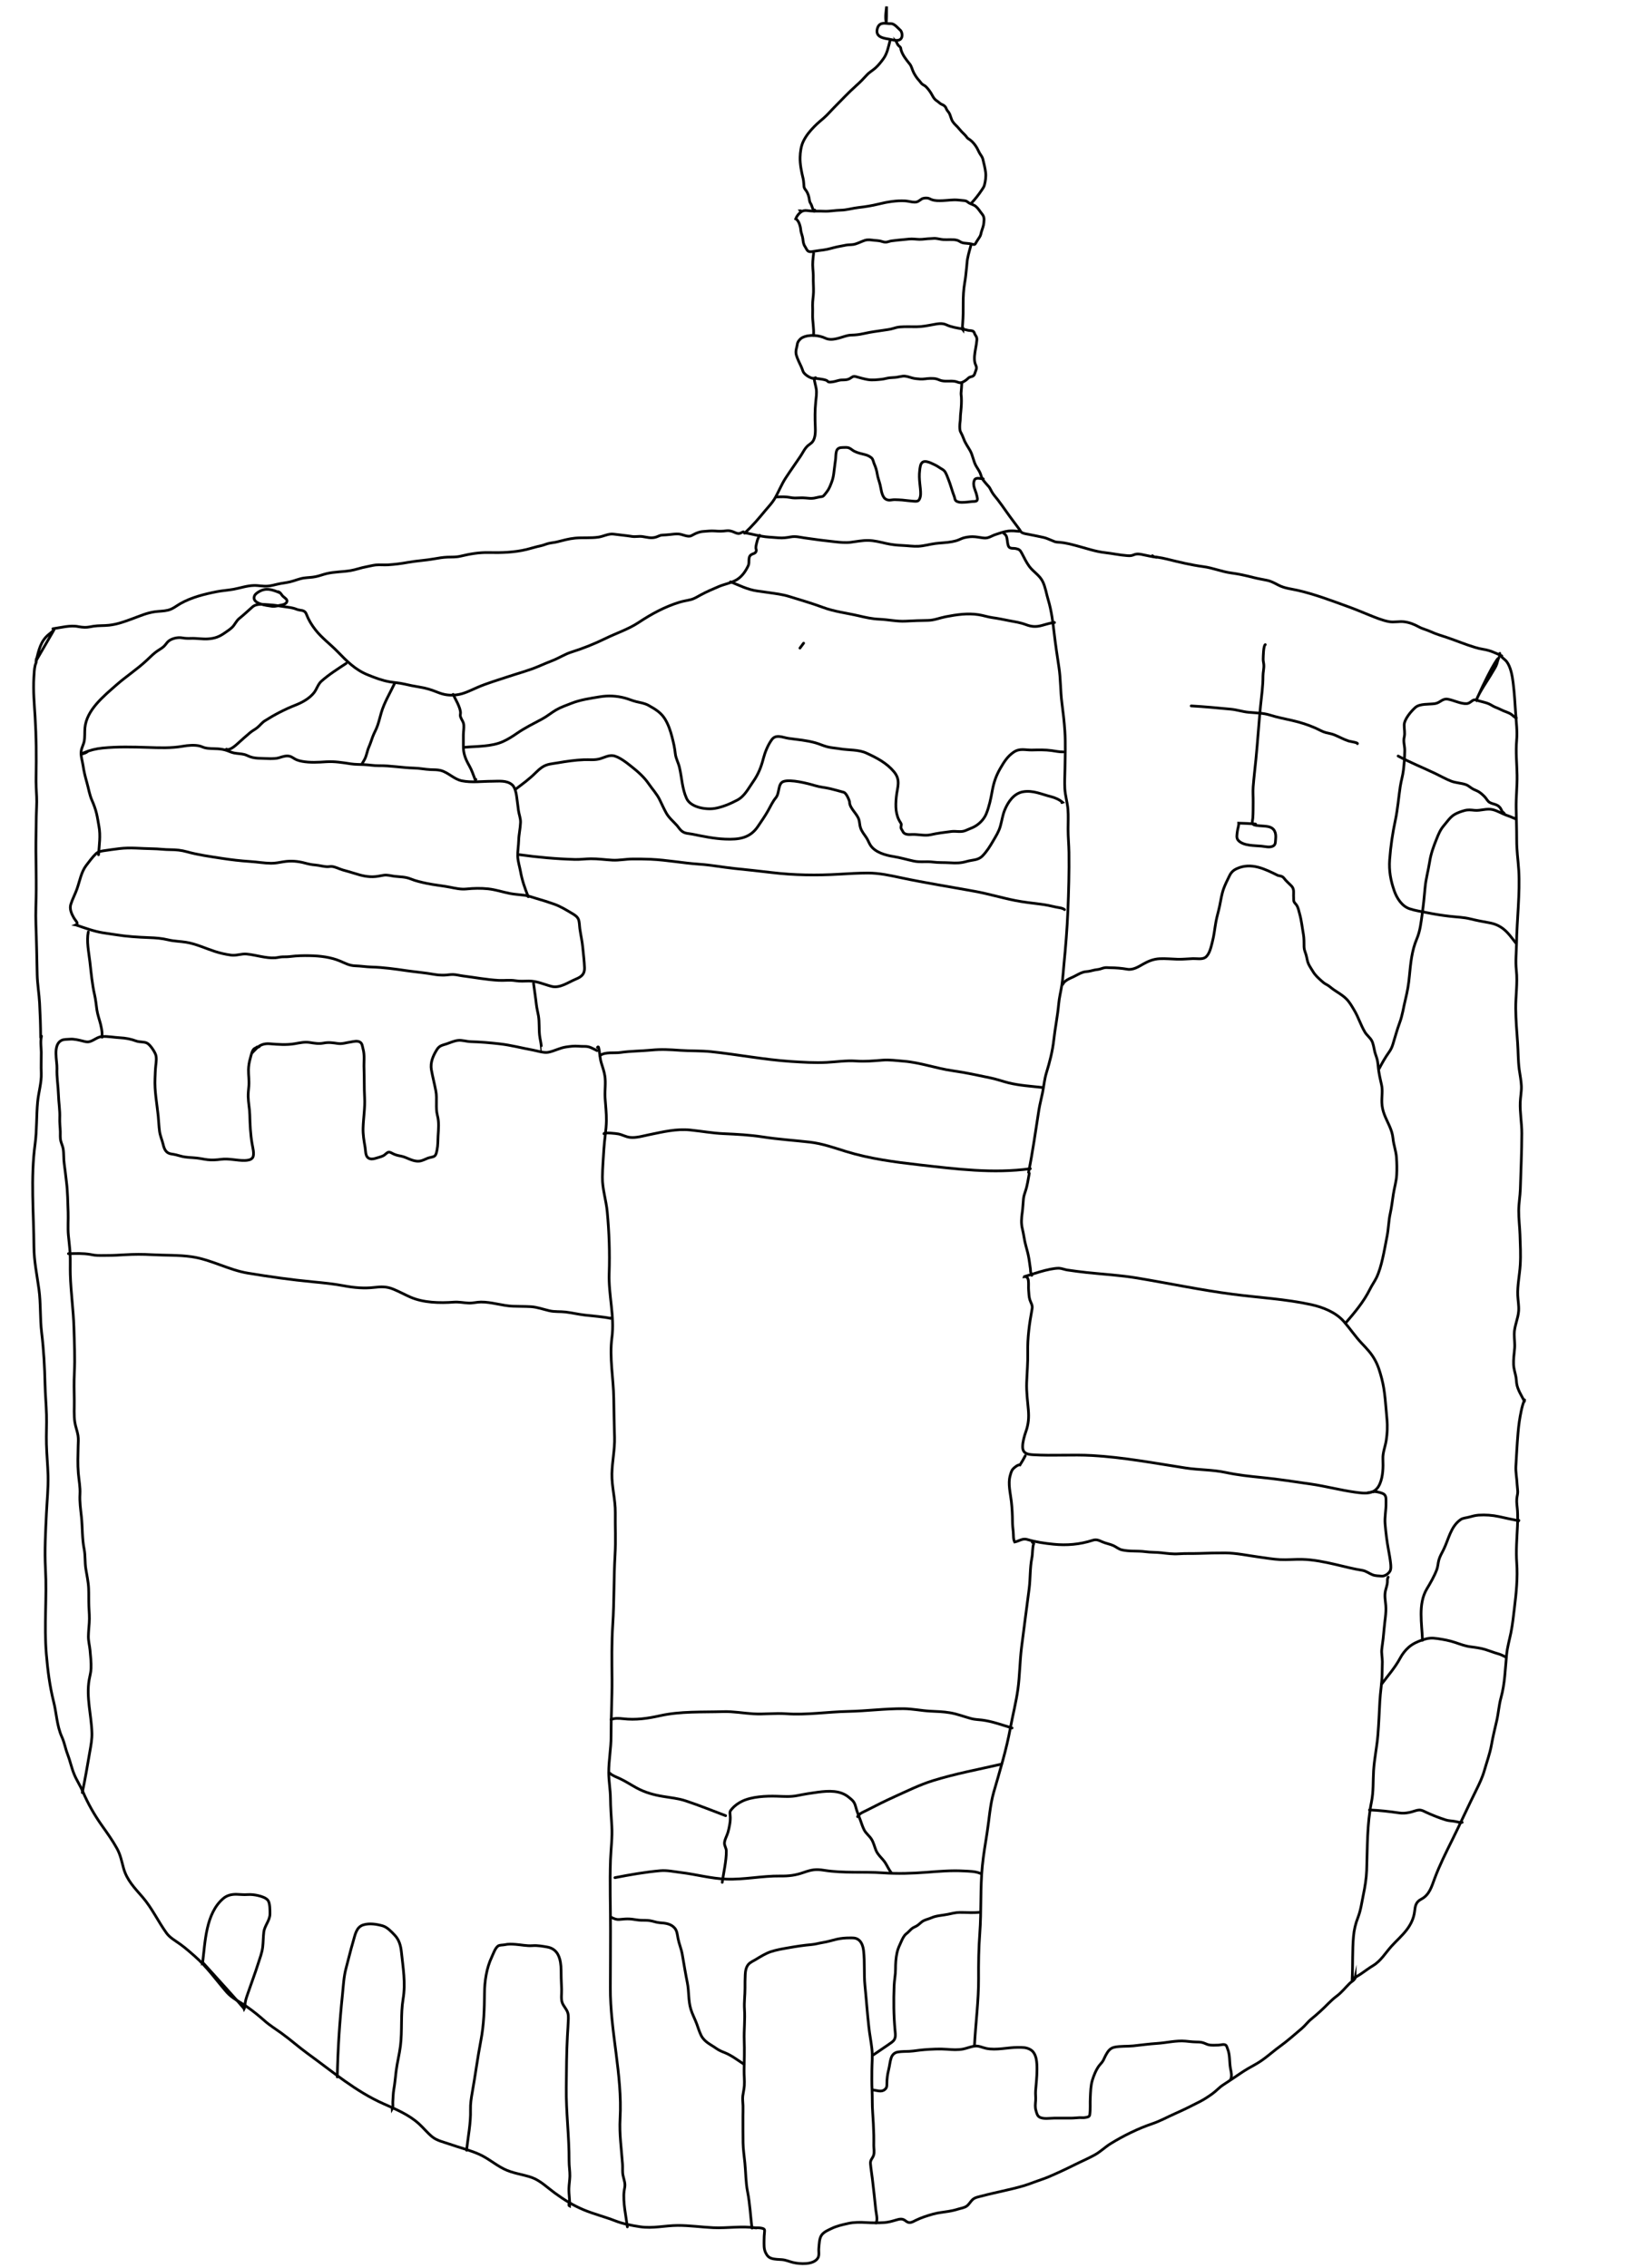 <?xml version="1.0" encoding="UTF-8"?>
<svg xmlns="http://www.w3.org/2000/svg" xmlns:xlink="http://www.w3.org/1999/xlink" viewBox="0 0 608.64 838.8">
  <defs>
    <style>
      .cls-1, .cls-2 {
        fill: none;
      }

      .cls-2 {
        stroke: #000;
        stroke-linecap: round;
        stroke-miterlimit: 10;
      }

      .cls-3 {
        clip-path: url(#clippath-1);
      }

      .cls-4 {
        clip-path: url(#clippath);
      }
    </style>
    <clipPath id="clippath">
      <rect class="cls-1" x="0" y="0" width="608.64" height="838.8"/>
    </clipPath>
    <clipPath id="clippath-1">
      <rect class="cls-1" x="0" y="0" width="608.64" height="838.8"/>
    </clipPath>
  </defs>
  <g id="Layer_2">
    <path class="cls-2" d="M275.3,197.17c2.99-2.72,5.21-5.38,7.73-8.43,1.12-1.35,2.37-2.62,3.28-4.11,1.55-2.53,2.55-5.33,4.19-7.84,1.77-2.71,3.68-5.37,5.49-8.07.94-1.4,1.54-2.89,2.84-4,.56-.48,1.18-.78,1.64-1.38,1.11-1.46,1.07-3.92.99-5.64-.14-3.06-.14-5.93.16-8.98.16-1.66.45-3.31.2-4.92-.12-.79-.51-2.1-.82-3.91,0,0,3.87.29,4.79.88.25.16.26.34.54.45.46.18,1.13.03,1.59-.02,1.2-.14,2.15-.67,3.38-.69,1.13-.02,2.16,0,3.14-.65.84-.56,1.11-.84,2.07-.57,1.43.41,2.8.79,4.27,1.06,1.68.31,3.5.08,5.18-.09,1.01-.1,1.98-.43,2.98-.55.86-.1,1.71-.07,2.57-.2.73-.11,1.46-.29,2.19-.39,1.21-.17,2.34.29,3.49.62.97.28,2,.35,3,.43,1.24.1,2.42-.2,3.65-.23.78-.02,1.62-.02,2.38.17.7.18,1.33.55,2.04.69,1.66.34,3.41-.07,5.05.27.63.13,1.37.58,2.04.44.91-.19,1.96-.96,2.6-1.59.57-.56.76-.44,1.51-.71.94-.34.92-1.02,1.26-1.88.42-1.07.47-1.47.01-2.49-.43-.95-.46-2.14-.38-3.17.16-2.01.7-3.95.86-5.94.07-.86-.17-1.24-.62-1.92-.34-.53-.29-1.14-.94-1.4-.49-.2-1.15-.14-1.67-.25-.77-.16-1.51-.41-2.28-.55-2.05-.39-3.84-.61-5.75-1.49-1.65-.76-3.22-.38-4.93-.08-2.05.37-4,.78-6.1.8s-4.17-.1-6.21.07c-.88.08-1.67.3-2.5.56-1.16.36-2.42.48-3.62.67-2.22.34-4.44.6-6.63,1.1-1.3.3-2.6.53-3.94.62-.93.06-1.83.03-2.74.26-2.47.61-5.58,2.12-8.04.96s-6.08-1.5-8.6-.22c-.59.3-1.13.91-1.48,1.46-.39.61-.33,1.19-.51,1.86-.31,1.18-.52,2.1-.14,3.31.42,1.34,1.1,2.73,1.71,4,.27.56.45,1.12.66,1.7.23.65.65,1.01,1.16,1.45.63.54,1.57,1.04,2.4,1.27.47.13.7-.08,1.12-.26"/>
    <path class="cls-2" d="M296.35,78.22c-.97.72-1.68,1.62-2.13,2.7,1.2.61,1.77,2.86,1.87,4.06s.63,2.13.77,3.27.18,2.02.86,3c.39.56.63,1.46,1.31,1.72s1.49.04,2.15-.07c1.14-.19,2.29-.32,3.43-.48,1.77-.24,3.38-.81,5.11-1.17,1.03-.22,2.08-.4,3.11-.6.89-.17,1.79-.11,2.67-.24,1.45-.22,2.88-1.07,4.28-1.52,1.19-.38,2.3-.14,3.54-.01.62.06,1.27.08,1.89.19.79.14,1.53.53,2.36.48.69-.04,1.34-.35,2.02-.46.81-.12,1.62-.2,2.43-.29,1.33-.14,2.7-.23,4.04-.39s2.57.08,3.91.11,2.74-.27,4.11-.28c.63,0,1.24-.13,1.87-.07.94.09,1.85.35,2.79.43,1.69.14,3.6-.21,5.24.26.61.18,1.09.61,1.68.83s1.19.24,1.8.3,1.18.11,1.77.24c.28.06.83.28,1.12.17.36-.13.6-.81.8-1.1.38-.56.74-1.13,1.11-1.7.41-.63.43-1.17.64-1.89.33-1.12.79-2.12.89-3.29.13-1.45.21-2.24-.73-3.38-.74-.9-1.29-1.91-2.19-2.68-.82-.7-1.99-.86-2.86-1.51-.52-.39-.7-.57-1.4-.65-.81-.09-1.63-.17-2.45-.24-1.86-.16-3.66.16-5.51.23-1.5.05-2.89.12-4.23-.39-.51-.19-.86-.48-1.41-.54-.7-.08-1.6-.04-2.21.34-1,.63-1.4,1.19-2.68,1.16-1.15-.03-2.22-.39-3.36-.47-3.21-.21-6.76.4-9.87,1.17-2.46.61-4.89,1-7.42,1.28-2.21.24-4.37.95-6.58.98-2.1.03-4.2.5-6.3.38-1.73-.1-3.46.06-5.18-.12-.72-.07-1.54-.25-2.26-.06-.28.07-.36.21-.68.18-.25-.03-.4-.19-.66-.17.08.14.21.19.51.29Z"/>
    <path class="cls-2" d="M287.22,183.77c1.79-.05,3.23-.15,4.91.19.59.12,1.23.2,1.83.2,1.35,0,2.61-.14,3.97,0,1.07.11,2.02.21,3.08.05.74-.11,1.44-.35,2.17-.47.55-.09.91,0,1.33-.38.44-.41.91-1.09,1.29-1.57.8-1.02,1.24-2.25,1.7-3.44.54-1.38.77-2.75.91-4.21s.42-2.92.57-4.39c.09-.9.05-1.97.3-2.84.36-1.25,1.27-1.41,2.41-1.43.79,0,1.57-.13,2.32.2.67.29,1.2.84,1.85,1.18,1.21.62,2.84.98,4.16,1.31.79.2,1.54.59,2.19,1.11s.72,1.5,1.05,2.27c.56,1.28.91,2.39,1.12,3.77s.75,2.67,1.07,4.01c.38,1.55.48,3.4,1.47,4.72.44.58,1.25.93,1.95.91.74-.02,1.39-.21,2.15-.17.88.05,1.75.03,2.63.13,1.3.14,2.61.3,3.92.4.63.05,1.65.19,2.08-.27.54-.57.73-1.49.76-2.24.05-1.27-.15-2.63-.28-3.89-.18-1.74-.28-3.29-.05-5.04.13-.96.21-2.41,1.11-2.99.79-.51,2.17-.04,2.96.3,1.06.46,2.28,1.03,3.22,1.71.59.43,1.42.74,1.88,1.31.63.8,1.08,2.15,1.45,3.09.82,2.06,1.34,4.2,2.14,6.27.27.7.18,1.41.89,1.8,1.12.62,2.7.39,3.93.3.57-.04,1.14-.13,1.71-.2.37-.04,1.35,0,1.68-.2.65-.39.26-1.42.14-2.01-.39-1.93-1.8-3.81-.83-5.81.48-.99,2.26-.44,3.23-.35"/>
    <path class="cls-2" d="M332.91,11.18c-.87-.78-2.03-2.25-3.22-2.43-.31-.05-.67,0-.98-.02-.72-.05-1.4-.17-2.12-.11-1.31.12-1.96.94-2.23,2.18-.66,3.03,2.52,3.36,4.67,3.74,1.34.24,3.82,1.08,4.43-.81.33-1.03-.19-2.25-.54-2.56Z"/>
    <path class="cls-2" d="M327.83,2.38c-.18,1.81-.56,3.85-.18,5.69.05.24.18.8.18-5.69Z"/>
    <path class="cls-2" d="M329.07,15.18c-.58,2.21-1.01,4.59-2.38,6.49-.87,1.21-1.87,2.48-2.98,3.47-1.02.91-2.23,1.56-3.16,2.58-1.27,1.4-2.49,2.66-3.9,3.91-2.82,2.49-5.41,5.31-8.07,7.97-1.31,1.31-2.48,2.74-3.88,3.96-1.21,1.05-2.44,2.06-3.56,3.2-1.62,1.65-3.05,3.37-4.07,5.46-.87,1.78-1.17,3.98-1.22,5.95-.07,2.6.51,5.32,1.11,7.82.25,1.02.21,1.91.33,2.94.1.89.56,1.15,1,1.88s.78,1.73.92,2.6.13,1.21.59,1.93c.52.82.58,2.02,1.29,2.74.18-.08.2-.21.19-.4"/>
    <path class="cls-2" d="M359.14,75.19c1.52-1.65,2.69-3.13,3.9-4.94.37-.56.78-1.1.96-1.76.38-1.44.63-3.16.46-4.65-.18-1.64-.65-3.39-1.03-5-.18-.76-.66-1.33-1.07-1.98s-.69-1.39-1.07-2.07c-.65-1.14-1.55-2.28-2.6-3.08-.37-.28-.75-.41-1.06-.79-.35-.43-.56-.77-.98-1.16-.76-.71-1.43-1.42-2.08-2.23-.71-.9-1.68-1.61-2.29-2.56-.64-1-.75-2.17-1.32-3.17-.26-.46-.68-.82-.91-1.3-.25-.54-.34-.92-.83-1.34-.45-.39-1.02-.51-1.5-.84-.44-.29-.8-.7-1.26-.99-.92-.58-1.33-1.3-1.81-2.2-.56-1.07-1.38-2.18-2.23-3.05-.45-.47-1.17-.69-1.6-1.12-.35-.36-.59-.8-.96-1.19-.82-.85-1.49-1.91-2.03-2.95s-.74-2.28-1.43-3.13c-1.26-1.56-2.66-3.28-3.23-5.25-.08-.3-.05-.63-.22-.9-.21-.33-.62-.56-.87-.87-.34-.42-.45-1.08-.81-1.43.03.1.08.19.15.27"/>
    <path class="cls-2" d="M358.99,90.82c-.6,2.23-1.29,4.31-1.44,6.6-.05.8-.15,1.59-.23,2.38-.16,1.58-.31,3.12-.59,4.68-.45,2.52-.58,5.17-.57,7.72s.01,4.91-.19,7.41c-.04.51-.25,2.07.08,2.46.01-.24.04-.48.06-.73"/>
    <path class="cls-2" d="M300.85,93.66c-.26,2.14-.45,3.7-.28,5.74.08,1.03.19,2.03.16,3.06-.05,1.87.13,3.73.08,5.59-.04,1.61-.37,3.18-.34,4.8.02,1.16.05,2.32.01,3.48-.08,2.56.56,5.15.33,7.68"/>
    <path class="cls-2" d="M355.66,141.49c-.06,1.26-.17,2.51-.28,3.76-.05.58.08,1.12.11,1.7.09,1.75-.03,3.47-.2,5.22-.09.92-.2,1.82-.19,2.74,0,.8-.2,1.59-.21,2.38s-.05,1.78.33,2.49c.43.8.82,1.65,1.13,2.51.57,1.6,1.6,2.96,2.42,4.44.95,1.73,1.16,3.8,2.12,5.53.45.81,1.01,1.57,1.42,2.4.39.78.51,1.64.93,2.38s1.06,1.39,1.59,2.04c.35.44.79.79,1.09,1.28.26.43.49.89.72,1.34.62,1.17,1.55,2.13,2.35,3.18,1.03,1.36,2.03,2.74,3,4.14.87,1.25,1.78,2.48,2.69,3.7.67.89,1.33,1.78,1.99,2.67.25.34.45.59.64.95.16.3.36.5.66.66.78.4,1.76.46,2.6.65s1.77.34,2.64.53c.93.2,1.87.39,2.8.6,1.02.23,1.93.72,2.91,1.08.38.14.75.33,1.13.46.6.2,1.32.18,1.95.24,2.09.2,4.21.76,6.24,1.3,3.44.92,6.84,2.11,10.4,2.51,2.74.31,5.45.91,8.2,1.11.51.04,1.09.06,1.59-.05.59-.13,1.12-.43,1.73-.52,1.07-.15,2.21.17,3.25.39,1.42.29,2.77.62,4.21.76"/>
    <path class="cls-2" d="M295.79,239.67l1.36-1.83"/>
    <path class="cls-2" d="M275.73,197.08c2.42.42,4.79,1.12,7.23,1.41,1.62.19,3.27.24,4.89.39s3.11-.07,4.64-.34c1.71-.3,3.3.13,4.98.38,3.79.57,7.56,1.05,11.37,1.45,1.86.19,3.81.4,5.66.17,2.13-.26,4.31-.72,6.46-.69,2.32.03,4.44.6,6.68,1.11,1.98.45,4.04.67,6.07.75s3.97.4,5.93.29c2.1-.12,4.15-.74,6.24-1.01s4.13-.27,6.16-.67c.78-.16,1.62-.33,2.36-.64s1.46-.68,2.29-.87c1.28-.29,2.52-.42,3.83-.3,1.15.1,2.27.35,3.41.45,1.59.15,2.81-.86,4.25-1.31s3.06-1.09,4.63-1.27c1.34-.15,2.71-.02,4.04.11"/>
    <path class="cls-2" d="M464.27,304.72c-2.07-.17-4.14-.27-6.22-.32.08.81-.43,2.17-.53,3.14-.11,1.14-.49,2.36.42,3.3,1.94,2.01,6,1.81,8.57,2.07,1.3.13,2.79.56,4.02.06s1.03-1.5,1.16-2.72c.24-2.29-.4-4.09-2.78-4.57-1.03-.21-2.17-.22-3.22-.31-.48-.04-1.83-.18-2.2-.45-.73-.55-.32-1.48-.25-2.33.16-1.95.11-3.96.14-5.92s-.14-3.81,0-5.7c.27-3.41.68-6.81,1.02-10.21.65-6.54,1.05-13.08,1.7-19.63.37-3.69.92-7.43.91-11.14,0-1.39.41-2.79.31-4.17-.05-.74-.27-1.36-.24-2.12.03-.88.07-4.95.78-5.32"/>
    <path class="cls-2" d="M440.47,261.05c4.92.28,9.8.74,14.7,1.21,2.22.21,4.26.93,6.49,1.14,2.6.25,5.41.23,7.9,1.02,2.71.86,5.44,1.37,8.2,2,3.05.7,5.82,1.56,8.69,2.83,1.25.55,2.49,1.32,3.82,1.67,1.08.28,2.08.41,3.13.83,1.82.73,3.46,1.7,5.32,2.29.49.16,3.53.58,3.21.97"/>
    <path class="cls-2" d="M380.32,433.55c1.58-7.62,2.59-15.35,3.82-23.02.34-2.12.9-4.2,1.33-6.3.52-2.56.71-5.12,1.49-7.62,1.22-3.95,2.24-7.93,2.7-12.06.49-4.44,1.41-8.84,1.81-13.29.21-2.4.82-4.68,1.18-7.05.38-2.5.51-5.05.76-7.57.65-6.59,1.17-13.08,1.45-19.69.3-7.24.51-14.44.41-21.7-.04-2.9-.34-5.79-.33-8.68,0-2.41.14-4.87-.05-7.27-.21-2.6-1.02-5.11-1.16-7.73-.12-2.41.02-4.85.06-7.26.07-4.58.25-9.33-.04-13.9-.22-3.47-.64-7.04-1.09-10.47-.57-4.38-.43-8.87-1.11-13.25-.63-4.07-1.24-8.21-1.72-12.3s-1.01-8.54-2.23-12.55c-.69-2.24-1.01-4.67-2.04-6.78-1.13-2.32-3.41-3.54-4.91-5.54-1.14-1.52-1.91-3.22-2.8-4.89-.65-1.23-.93-1.49-2.3-1.78-.78-.16-1.79.1-2.4-.51-.51-.51-.58-1.75-.68-2.41-.2-1.35-.23-1.95-1.34-2.74"/>
    <path class="cls-2" d="M19.56,232.51c2.96-.42,6.46-1.41,9.49-.77.71.15,1.53.22,2.25.25,1.16.04,2.23-.26,3.32-.42,1.86-.28,3.82-.15,5.69-.36,3.11-.34,5.79-1.35,8.68-2.41,2.74-1,5.3-2.16,8.22-2.57,1.63-.23,3.3-.19,4.9-.58,1.8-.44,3.03-1.55,4.61-2.45,4.07-2.3,8.77-3.47,13.34-4.38,2.1-.42,4.22-.53,6.31-.91,2.48-.46,4.91-1.32,7.46-1.4,1.72-.06,3.4.37,5.13.23,1.22-.1,2.39-.4,3.57-.69,1.54-.38,3.1-.5,4.64-.86,1.77-.41,3.42-1.18,5.23-1.44,1.43-.2,2.86-.2,4.28-.49s2.64-.78,3.97-1.11c2.95-.73,5.98-.64,8.96-1.14,1.98-.33,3.87-1.07,5.87-1.42,1.15-.2,2.29-.54,3.45-.66,1.51-.15,3.02.05,4.53-.05,2.48-.16,4.93-.46,7.37-.91,3.22-.59,6.49-.73,9.71-1.31,1.63-.29,3.26-.57,4.92-.63s3.19.03,4.76-.34c3.48-.83,6.89-1.44,10.49-1.35,4.65.11,9.49-.05,14.03-1.15,1.76-.43,3.45-.99,5.24-1.36.93-.19,1.76-.58,2.66-.82,1.1-.29,2.27-.35,3.38-.63,2.28-.56,4.26-1.15,6.62-1.38,2.87-.28,5.83.05,8.67-.37,1.86-.27,3.68-1.37,5.59-1.11,2.24.31,4.54.49,6.76.85,1.35.22,2.55-.16,3.92.05,1.71.26,3.01.69,4.74.27.98-.24,1.58-.77,2.61-.82.91-.05,1.79-.08,2.69-.19,1.05-.13,2.22-.27,3.28-.21,1.47.08,3.35,1.24,4.65.67.66-.29,1.34-.74,2.05-1.01.84-.32,1.45-.52,2.36-.59,1.46-.12,2.96-.29,4.41-.18s2.78.12,4.25-.08c.69-.09,1.22,0,1.95.19.79.21,1.49.7,2.28.81s1.26-.35,2.01-.63"/>
    <path class="cls-2" d="M103.8,219.31c-2.48-.93-4.62-1.99-7.15-.96-.77.31-2.19,1.15-2.53,1.94-1.3,3.04,4.64,3.63,6.34,3.9,1.31.21,2.44-.28,3.7-.48.74-.11,1.85-.5,1.96-1.4.1-.82-1.21-1.4-1.73-2.06-.48-.61-.7-1.16-1.51-1.44-.12.08-.19.19.93.5Z"/>
    <path class="cls-2" d="M36.43,316.1c.26-3.58.81-7.04.15-10.57-.29-1.56-.51-3.15-.88-4.69-.42-1.73-1-3.28-1.71-4.9-.91-2.09-1.26-4.41-1.88-6.6-.59-2.07-1.08-4.05-1.39-6.18-.25-1.76-.91-3.54-.71-5.33.15-1.34.9-2.47,1.13-3.76.28-1.5.13-3.29.26-4.84.55-6.67,7.01-11.84,11.64-15.93,3.57-3.14,7.62-5.77,11.09-9,1.54-1.44,2.73-2.73,4.51-3.86.67-.42,1.34-.84,1.93-1.37.66-.6,1.09-1.43,1.77-1.99,1.26-1.02,3.48-1.49,5-1.2,1.09.2,2.13.23,3.24.19,2.14-.09,4.28.35,6.4.19,2.49-.18,4.12-.8,6.09-2.18.89-.62,1.95-1.31,2.73-2.05,1.05-1,1.53-2.4,2.69-3.33,1.67-1.33,3.22-2.81,4.83-4.23s4.07-.93,6.14-.83c1.95.1,3.71.42,5.65.71,1.66.25,2.99.32,4.56.96s2.92,0,3.64,1.86c.8,2.09,1.91,3.91,3.29,5.69,2.35,3.03,5.52,5.33,8.18,8.07,3.43,3.52,6.52,6.73,11.19,8.62,2.66,1.08,5.25,2.08,8.08,2.58,1.77.31,3.54.39,5.3.8,1.91.45,3.85.84,5.79,1.15,2.5.39,4.45,1.04,6.78,1.97s4.34,1.2,6.85.91c2.76-.32,5.28-1.68,7.8-2.77,3.71-1.6,7.61-2.72,11.44-4s7.55-2.24,11.16-3.78c1.73-.74,3.47-1.48,5.22-2.16,2.32-.91,4.5-2.35,6.86-3.09,4.29-1.34,8.58-3.06,12.6-5.03s8.5-3.42,12.23-5.89c4.77-3.16,9.67-5.84,15.16-7.53,1.38-.43,2.77-.61,4.16-.96s2.54-1.12,3.78-1.79c2.15-1.16,4.33-2.09,6.56-3.04s4.7-1.3,6.79-2.6c1.91-1.2,3.22-3.14,4.16-5.16.59-1.27-.23-3.01.99-3.96.72-.56,1.83-.4,1.99-1.64.03-.24-.16-.6-.17-.86-.03-.75.26-1.76.44-2.5.19-.79.56-1.56,1-2.24.08-.14.08-.13-.02.03"/>
    <path class="cls-2" d="M270.14,215.15c3.17,1.3,6.3,2.87,9.71,3.37,1.42.21,2.84.39,4.25.6,2.59.38,5.15.67,7.65,1.44,4.25,1.32,8.47,2.53,12.64,4.08s8.82,2.08,13.18,3.1c2.58.61,4.97,1.14,7.64,1.25,3.21.13,6.49.89,9.68.71,2.77-.16,5.48-.24,8.25-.28,2.27-.03,4.38-.93,6.58-1.36,4.05-.78,8.01-1.37,12.11-.75,1.77.27,3.45.87,5.23,1.11,2.01.27,3.93.69,5.91,1.07,2.2.42,4.29.71,6.4,1.51s3.74.87,5.82.31c1.59-.43,3.07-.93,4.73-1.12.19,0,.17.02-.06.05"/>
    <path class="cls-2" d="M28.09,342.05c3.27,1.11,6.52,2.33,9.93,2.89,1.55.26,3.1.45,4.65.7,4.1.67,8.3.94,12.45,1.09,2.44.09,4.7.25,7.07.83,2.19.53,4.41.53,6.63.89,3.67.59,7.12,2.26,10.62,3.39,1.96.63,3.96,1.09,6,1.36s3.79-.59,5.81-.39c3.43.33,7.03,1.62,10.49,1.39.95-.06,1.83-.35,2.79-.36s1.86,0,2.8-.12c2.49-.31,4.76-.36,7.27-.31,3.75.07,7.67.53,11.15,1.99,2.03.85,3.41,1.69,5.65,1.76,2.02.06,4.03.4,6.04.45,4.3.11,8.64.73,12.91,1.35,3.42.49,6.88.77,10.27,1.38,1.11.2,2.37.28,3.51.27s2.26-.27,3.4-.24c1.21.03,2.4.38,3.61.53,4.43.56,8.8,1.4,13.25,1.64,2.06.11,4.16-.22,6.2.12,1.73.29,3.22.13,4.95.12,2.96-.02,5.53,1.22,8.32,1.96,3.15.84,6.2-1.47,9.02-2.64,2.16-.89,3.34-1.88,3.26-4.21-.09-2.51-.42-5.06-.66-7.58-.22-2.32-.74-4.55-1.07-6.84-.15-1.03-.12-2.57-.53-3.53s-1.39-1.6-2.24-2.1c-2.21-1.31-4.33-2.64-6.75-3.5-2.13-.76-4.25-1.42-6.43-2.05-1.5-.43-3.01-1.03-4.56-1.23-1.78-.23-3.56-.31-5.33-.65-2.75-.54-5.35-1.44-8.16-1.73-2.56-.26-5.29-.22-7.84.05-2.23.23-4.14-.25-6.3-.67-2.81-.54-5.65-.79-8.45-1.38-2.08-.44-4.01-.87-5.99-1.67s-3.89-.72-5.97-.97c-1.32-.16-2.6-.58-3.93-.39-1.05.15-2.06.41-3.13.51-2.63.25-5.12-.35-7.62-1.16-1.48-.48-2.98-.87-4.48-1.3-1.27-.37-2.76-1.2-4.07-1.28-.5-.03-.92.08-1.43.09-1.5.01-3.12-.53-4.64-.64-1.27-.09-2.44-.34-3.69-.68-2.67-.73-5.27-.96-8.01-.52-1.55.25-3.05.59-4.64.57-2.55-.03-5.08-.49-7.63-.65-3.6-.23-7.15-.65-10.73-1.2-4.3-.67-8.58-1.24-12.8-2.42-1.94-.55-3.98-.76-6-.76-2.26,0-4.44-.33-6.69-.35-4.05-.04-8.17-.55-12.21-.05-1.97.24-3.94.51-5.91.81-.99.15-2.02.36-2.78,1.1-1.27,1.23-2.5,2.9-3.59,4.32-1.85,2.42-2.41,5.83-3.4,8.65-.68,1.95-1.67,3.73-2.29,5.7-.54,1.73.24,3.48,1.09,4.98.64,1.13,1.98,2.14.78,2.67Z"/>
    <path class="cls-2" d="M195.33,331.6c-1.27-3.14-2.28-6.08-2.87-9.37-.32-1.76-.96-3.74-1.03-5.5-.07-1.92.31-3.95.36-5.89.06-2.26.61-4.45.69-6.68.06-1.51-.56-2.95-.77-4.44-.2-1.41-.39-2.85-.55-4.26-.17-1.5-.56-4.16-1.74-5.2-2.05-1.81-4.99-1.35-7.49-1.35-3.67,0-7.51.56-11.13-.16-2.92-.58-5.03-3.11-7.83-3.83-1.29-.33-2.51-.26-3.83-.32-2.01-.09-4-.53-6.01-.57-4.42-.1-8.68-.94-13.12-.88-1.82.02-3.62-.33-5.43-.4-1.6-.07-3.25-.04-4.84-.28-2.98-.46-6.08-.97-9.1-.77s-6.05.38-8.95-.16c-.68-.13-1.34-.29-1.98-.55-.85-.33-1.64-1.07-2.52-1.31-1.34-.37-2.75.14-3.99.53-1.05.33-2.27.32-3.37.33s-2.3-.1-3.45-.12c-1.38-.03-2.69-.12-4-.61-.67-.25-1.31-.62-2.01-.8-1.2-.3-2.51-.32-3.73-.54-.97-.17-1.8-.6-2.72-.92-1.1-.38-2.29-.58-3.44-.65-1.55-.1-3.33,0-4.82-.4-.61-.16-1.17-.46-1.78-.62-1.84-.48-4.39-.26-6.25.07-4.38.78-8.75.58-13.16.44-5.47-.18-11.03-.31-16.51.23-2.49.25-4.71.8-6.98,1.73.53.16.81-.49,1.37-.36-.56.4-1.54.73-2.25.87"/>
    <path class="cls-2" d="M128.01,245.32c-3.04,2-6.43,4.14-9.17,6.59-1.29,1.15-1.72,3.02-2.8,4.34-1.77,2.16-4.34,3.54-6.88,4.54-3.87,1.52-7.71,3.52-11.22,5.76-1.12.72-1.76,1.65-2.75,2.48-.84.71-1.87,1.18-2.71,1.9-1.61,1.37-3.19,2.74-4.74,4.17-.65.6-2.93,2.62-4.01,1.94"/>
    <path class="cls-2" d="M145.91,252.73c-1.67,3.53-3.85,7.1-4.94,10.87-.45,1.56-.82,3.11-1.34,4.65s-1.31,2.8-1.84,4.25c-.46,1.26-.84,2.5-1.38,3.73-.65,1.47-.82,3.1-1.56,4.53-.3.59-.67,1.15-1.01,1.72.06-.11.12-.21.19-.32"/>
    <path class="cls-2" d="M167.54,256.78c.62,1.37,2.8,4.89,2.74,6.89-.02.62-.19.87.04,1.51.41,1.13,1.1,1.74,1.18,2.99s-.15,2.42-.16,3.65c-.01,1.33.02,2.67,0,4-.06,2.85.81,4.93,2.2,7.38.94,1.65,1.47,3.36,2.15,5.09.12.13.21.1.28-.07"/>
    <path class="cls-2" d="M192.07,316.07c6.84.95,13.57,1.55,20.46,1.75,1.98.06,3.93-.23,5.91-.25,2.69-.03,5.34.37,8.02.51,2.5.13,4.95-.41,7.45-.42,2.22-.01,4.49,0,6.72.1,6.02.27,11.9,1.42,17.91,1.82,4.38.29,8.64,1.12,13,1.58,4.63.48,9.26.96,13.88,1.52,8.15.98,16.69,1.1,24.9.6,3.5-.21,7.08-.42,10.59-.43,4.21-.01,8.27.9,12.37,1.77,9,1.92,18.14,3.34,27.19,5,5.03.92,9.88,2.39,14.87,3.38,3.18.64,6.38.96,9.59,1.38,1.88.25,3.57.59,5.39,1.03.95.23,2.53.3,3.32.97"/>
    <path class="cls-2" d="M171.82,276.35c4.49-.41,9.91-.19,14.21-2.14,1.81-.82,3.52-1.91,5.15-3.04,2.97-2.06,6.12-3.58,9.28-5.28,1.82-.98,3.38-2.31,5.16-3.35s3.77-1.7,5.63-2.44c3.31-1.32,6.99-1.84,10.5-2.42,3.14-.52,6.27-.37,9.35.46,1.4.38,2.71.97,4.12,1.32,1.63.4,3.15.58,4.64,1.42,2.41,1.35,4.51,2.58,6,4.97,1.28,2.06,2.06,4.43,2.66,6.76.55,2.11.96,3.95,1.19,6.1.2,1.81,1.13,3.33,1.53,5.06.91,3.89.97,7.82,2.63,11.48,1.53,3.37,7.19,4.23,10.41,3.71,2.77-.44,5.87-1.77,8.34-3.08,2.75-1.46,4.13-4.35,5.85-6.8,1.91-2.7,2.98-5.4,3.79-8.56.6-2.32,1.69-5.03,3.13-7,1.55-2.13,4.06-.77,6.23-.47,3.35.46,6.64.73,9.89,1.64,1.49.42,2.88,1.09,4.38,1.48s3.16.47,4.73.74c3.25.56,6.77.2,9.84,1.62,3.74,1.72,7.45,3.65,10.1,6.86s1.2,5.71.86,9.39c-.32,3.37-.33,6.64,1.61,9.5.45.67.1.88.13,1.69.02.45-.15.08.78,1.69.65,1.14,2.43.96,3.35.92,2.25-.08,4.68.6,6.84.11,2.48-.57,5.18-.9,7.7-1.21,1.7-.21,3.42.37,5.09-.3.89-.36,1.86-.76,2.74-1.15,2.17-.96,4.14-2.92,5.02-5.07,1.07-2.61,1.71-5.62,2.2-8.39.56-3.15,1.41-5.68,3.02-8.45,1.37-2.35,2.6-4.38,4.89-5.95s4.29-.76,6.76-.81,4.93-.13,7.34.21c1.35.19,2.88.52,4.21.49"/>
    <path class="cls-2" d="M190.7,291.81c2.62-1.97,5.01-3.7,7.28-5.97.79-.78,1.58-1.51,2.5-2.13,1.83-1.23,3.6-1.23,5.69-1.6,3.23-.56,6.55-1.05,9.84-1.17,2.03-.07,3.94.23,5.93-.37,1.41-.42,3.06-1.29,4.57-1.14,2.26.23,5.36,2.74,7.05,4.09,2.3,1.82,4.62,3.85,6.28,6.29,1.29,1.89,3.03,3.78,4.04,5.83.84,1.69,1.56,3.39,2.5,5.05.99,1.76,2.54,3.02,3.87,4.5.6.67,1.08,1.5,1.78,2.09,1.24,1.03,2.51.9,4.01,1.2,3.98.81,8.02,1.66,12.09,1.82,5.08.2,9.17-.28,12.15-4.72,1.25-1.86,2.54-3.69,3.65-5.65,1.02-1.78,1.67-3.37,2.99-4.98,1.41-1.72.65-5.19,2.78-5.95,2.58-.92,9,.71,11.63,1.51,2.05.62,3.59.66,5.68,1.15,1.68.4,3.3.87,4.97,1.33,1.17.32,2.34,3.76,2.15,3.66.1,2.34,2.78,4.21,3.46,6.43.31.99.26,2.05.6,3.05.48,1.41,1.39,2.45,2.19,3.66.59.89.92,1.92,1.49,2.79,1.73,2.64,5.58,3.7,8.49,4.16,2.57.41,4.97,1.14,7.52,1.69,2.31.5,4.69.05,7.03.35,2.15.28,4.15.15,6.29.28,2.39.14,3.99.15,6.25-.5s4.21-.36,5.87-2.07c1.53-1.57,2.74-3.49,3.83-5.37s2.16-3.52,2.74-5.56.84-4.12,1.63-6.03c1.25-3.02,3.38-6.13,6.78-6.73,3.63-.64,6.83.93,10.24,1.78,1.53.38,3.15,1.08,4.36,2.12l-.27.11"/>
    <path class="cls-2" d="M378.79,472.09c2.28-.64,9.08-3.15,12.81-3.1.82.01,2.24.54,2.98.65,2.38.35,4.77.67,7.17.93,6.26.67,12.56,1.01,18.77,2.05,11.8,1.97,23.6,4.47,35.47,6.01,9.62,1.25,19.39,1.75,28.85,3.82,4.34.95,9.08,2.84,12.03,6.19,2.3,2.62,4.21,5.52,6.61,8.07,2,2.12,3.53,3.66,4.96,6.25,1.24,2.26,1.82,4.39,2.49,6.87,1.27,4.76,1.45,10.18,1.93,15.08.24,2.49.11,5.25-.27,7.71s-1.34,4.49-1.23,6.94c.12,3.01.07,6.32-1.13,9.15-1.7,4.01-5.17,3.66-9.15,3.11-5.55-.77-10.97-2.25-16.52-3.04-5.96-.85-11.87-1.79-17.85-2.38-4.6-.46-8.94-.92-13.48-1.88-4.94-1.06-9.85-.89-14.83-1.66-11.44-1.77-23-3.96-34.57-4.61-7.3-.41-14.57.17-21.85-.28-2.12-.13-3.85-.51-3.84-2.98,0-1.8.62-3.94,1.21-5.62.95-2.71,1.15-5.11.9-7.99-.29-3.34-.74-6.64-.63-10,.13-3.76.48-7.43.4-11.2-.11-5.52.61-10.68,1.6-16.07.28-1.51-.36-2.04-.81-3.44-.34-1.06-.36-2.37-.46-3.51-.19-2.11.53-5.25-1.57-5.04Z"/>
    <path class="cls-2" d="M380.6,433.89c-.42,2.25-.71,4.51-1.45,6.67-.3.88-.61,1.81-.7,2.73-.18,1.72-.21,3.42-.46,5.13-.3,2.08-.45,3.99.06,6.03s.71,4.26,1.31,6.33c.5,1.72.88,3.25,1.17,5.02.19,1.16.31,2.32.49,3.46.07.44,0,.91.14,1.35.11.37.33.63.36,1.02"/>
    <path class="cls-2" d="M497.54,489.29c3.38-3.94,6.72-7.88,9.04-12.57.71-1.44,1.65-2.74,2.36-4.17,1.04-2.11,1.76-4.79,2.29-7.09.64-2.75,1.12-5.58,1.67-8.35s.55-5.61,1.17-8.39c.53-2.37.77-4.73,1.15-7.13s1.09-4.68,1.23-7.09c.12-2.15.07-4.34-.08-6.49-.17-2.43-1.07-4.66-1.29-7.06-.29-3.23-2.06-5.84-3.19-8.8-.54-1.41-.84-2.77-.92-4.29-.12-2.28.4-4.45-.13-6.72-.46-1.95-.87-3.84-1.13-5.83-.15-1.17-.18-2.37-.48-3.52-.26-1.01-.67-1.96-.91-2.97-.3-1.26-.49-2.91-1.13-4.04s-1.78-1.94-2.46-3.07c-1.56-2.57-2.39-5.45-3.92-8.03-.95-1.6-1.8-3.18-3.16-4.47s-2.97-2.18-4.48-3.22c-.96-.66-1.72-1.45-2.76-1.97-.67-.34-1.15-.72-1.7-1.23-1.29-1.19-2.35-2.06-3.26-3.6-.53-.89-1.16-1.78-1.6-2.72-.48-1.03-.59-2.3-.91-3.4-.29-.99-.72-1.82-.74-2.87-.03-1.61.04-3.18-.25-4.77-.46-2.51-.69-5-1.38-7.46-.33-1.15-.47-2.25-1.15-3.28-.28-.42-.75-.79-.94-1.26s-.11-1.11-.14-1.6c-.12-1.62.38-2.98-.83-4.24-.94-.97-1.91-1.74-2.72-2.82-.66-.89-1.52-.82-2.26-1.03-4.77-2.37-9.86-4.96-15.18-2.53-1.26.57-2.09,1.34-2.7,2.6-.74,1.52-1.57,3.14-2.15,4.72-.77,2.11-1.07,4.31-1.52,6.5-.41,1.98-1.02,3.9-1.38,5.89-.44,2.45-.67,4.93-1.3,7.35-.46,1.76-1.02,4.66-2.62,5.78-1.17.82-3.23.39-4.59.44-1.89.06-3.72.28-5.62.23-2.19-.06-4.51-.3-6.69-.19s-4.12.87-5.93,1.9-3.87,2.38-6.07,1.98c-2.03-.36-4.05-.52-6.13-.54-.65,0-1.34-.1-1.98-.04-.92.09-1.75.58-2.68.68-1.01.11-1.86.32-2.85.57-.89.23-1.8.17-2.68.45-1.24.39-2.33,1.11-3.49,1.66-1.3.62-3.38,1.38-4,2.81-.12.06-.11.06.01-.02"/>
    <path class="cls-2" d="M509.97,395.19c1.13-2.16,2.26-4.15,3.65-6.1.67-.94,1.08-1.79,1.42-2.89.84-2.69,1.54-5.4,2.53-8.05,1.05-2.8,1.42-5.77,2.14-8.66s1.16-5.57,1.43-8.39c.47-4.82.85-9.43,2.76-13.93,1.24-2.92,1.55-6.06,1.99-9.19s.77-6.45,1.06-9.74,1.17-6.21,1.65-9.34,1.41-5.67,2.55-8.51c.79-1.97,1.39-3.52,2.79-5.15,1.19-1.39,2.3-3.1,3.89-4.04,1.15-.68,2.37-1.08,3.65-1.45,1.4-.39,2.35-.23,3.74-.1,2.34.23,4.46-.82,6.78-.24,1.69.42,3.12,1.34,4.73,1.94,1.17.43,2.33.84,3.48,1.37l.07-.21"/>
    <path class="cls-2" d="M560.48,348.7c-2.05-2.59-3.55-4.92-6.45-6.38-1.09-.55-2.21-.88-3.4-1.09-2.32-.42-4.65-.85-6.93-1.42-2.49-.62-5.01-.67-7.54-.96-2.91-.33-5.73-.78-8.6-1.36-2.05-.42-4.44-.77-6.41-1.45-2.8-.98-4.65-3.9-5.59-6.59-1.34-3.83-2.01-7.46-1.71-11.54.37-4.97,1.07-9.74,2.11-14.61.88-4.15,1.18-8.29,1.81-12.47.31-2,.91-3.91,1.16-5.94.3-2.44.47-4.88.5-7.33.02-1.78-.6-3.22-.2-4.94.38-1.6-.04-2.94,0-4.57.05-2.09,2.55-5.04,4.12-6.43,1.66-1.47,5.04-1.09,7.22-1.41,1.96-.29,2.73-1.97,4.72-1.66,2.18.35,4.9,1.81,7.05,1.65,1.6-.12,2.08-1.82,3.53-1.31,1.55.54,3.35.78,4.83,1.47.74.34,1.37.81,2.12,1.12.71.3,1.49.58,2.17.95,1.25.68,2.8.98,3.95,1.82.66.48,1.04,1.03,1.75,1.24"/>
    <path class="cls-2" d="M545.89,258.88c1.3-3.28,4.24-7.27,5.98-10.34.54-.95,1.27-1.94,1.6-3,.29-.92.44-1.79.9-2.63,0,.15-1.78,1.02-8.48,15.97Z"/>
    <path class="cls-2" d="M516.98,279.58c4.67,2.52,9.18,4.27,13.93,6.56,1.88.91,3.76,1.98,5.7,2.73,1.71.66,3.63.67,5.36,1.27,1.09.37,1.84,1.22,2.86,1.73.75.37,1.54.62,2.24,1.11s1.51,1.2,2.1,1.87c.46.52.95,1.46,1.56,1.83,1.37.83,2.89.59,3.99,2.05.34.45.51,1.04.85,1.48.24.31.6.3.75.82"/>
    <path class="cls-2" d="M563.69,518.21c-1.01-1.99-2.63-4.43-2.9-6.75-.09-.76-.1-1.48-.24-2.24-.27-1.47-.8-3-.88-4.5-.1-1.94.21-4.07.38-6.01.16-1.83-.13-3.53-.13-5.34,0-2.96,1.44-5.7,1.63-8.64.12-1.94-.26-3.75-.34-5.68-.15-3.78.7-7.55.93-11.31s.02-7.44-.1-11.16c-.1-2.96-.49-5.97-.47-8.92.02-2.64.51-5.26.6-7.89.21-6.88.53-13.81.55-20.68,0-3.84-.74-7.69-.58-11.53.08-2.02.5-3.96.42-5.99s-.54-4.11-.81-6.17c-.42-3.23-.36-6.51-.59-9.75-.3-4.24-.66-8.43-.7-12.69-.04-4.75.74-9.46.23-14.17-.37-3.37.02-6.6.07-9.97.11-8.17,1.35-18.84.82-27.01-.3-4.61-.76-6.81-.76-11.4,0-3.84-.13-7.68-.2-11.51-.07-4.05.41-8.18.34-12.24-.07-4.39-.53-8.45-.16-12.8.3-3.48-.14-6.65-.36-10.04-.24-3.81-.47-7.62-.94-11.41-.31-2.48-.87-5.79-2.44-7.82-.57-.74-2.87-2.22-2.48-2.96"/>
    <path class="cls-2" d="M231.98,823.5c-.46-3.69-1.71-9.25-1.2-13.29.11-.86.32-1.43.3-2.3-.05-1.47-.75-2.94-.84-4.44-.07-1.09.02-2.2-.06-3.29-.4-5.54-1.2-11.09-.89-16.68.91-16.34-3.71-32.3-3.6-48.59.05-6.92.04-13.82.06-20.73.03-8.81-.32-17.76,0-26.55.16-4.15.73-8.17.48-12.34-.21-3.43-.47-6.83-.5-10.27-.03-3.17-.62-6.27-.64-9.44-.02-4.53.88-8.99.86-13.51-.03-7,.41-13.96.36-20.96s-.17-13.62.27-20.34c.56-8.61.34-17.24.85-25.87.3-5.16.02-10.33.09-15.5.06-4.86-1.34-9.57-1.25-14.38.08-4.51,1.1-8.97.97-13.48-.13-4.79-.24-9.57-.3-14.37-.09-7.54-1.66-15.08-.67-22.54,1.04-7.84-1.29-15.79-1.02-23.68.26-7.73,0-15.09-.71-22.79-.39-4.32-1.85-8.5-1.79-12.88.05-3.45.35-6.99.55-10.43s.87-6.88.92-10.38c.05-2.84-.3-5.64-.48-8.47s.35-5.44-.1-8.21c-.27-1.67-.8-3.11-1.29-4.71-.58-1.9-.53-3.87-1.03-5.84-.14-.18-.28-.14-.41.11"/>
    <path class="cls-2" d="M360.34,756.34c.42-8.2,1.55-16.5,1.5-24.73-.04-5.59.04-11.09.46-16.67.62-8.34.12-16.64.95-24.98.4-4.07,1.11-8.14,1.74-12.18.78-4.97,1.08-10.22,2.47-15.06,2.26-7.88,4.66-15.63,6.14-23.7.89-4.81,2.13-9.56,2.8-14.42s.7-10.2,1.32-15.27c.9-7.32,1.91-14.62,2.84-21.93.47-3.73.26-7.59,1-11.3.32-1.59.15-3.86.68-5.3-.11-.22-.28-.38-.52-.46"/>
    <path class="cls-2" d="M279.61,823.91c-5.21-.86-10.59.14-15.88-.11-4.43-.21-8.74-.85-13.17-.83-4.65.02-9.19,1.19-13.84.49-3.16-.48-6.33-1.05-9.3-2.22-3.8-1.49-7.77-2.45-11.55-4.03-4.02-1.68-7.28-3.72-10.8-6.29-2.6-1.9-5.38-4.61-8.43-5.68-3.48-1.22-7.02-1.49-10.39-3.2s-5.85-3.98-9.2-5.45-7.34-2.47-10.96-3.74c-2.13-.75-4.48-1.21-6.27-2.66s-3.21-3.26-4.88-4.78c-3.67-3.35-8.51-5.4-13.03-7.39-10.34-4.55-19.03-12-28.15-18.61-3.33-2.41-6.37-5.15-9.7-7.55-2.04-1.47-4.29-2.86-6.18-4.53-2.14-1.89-4.29-3.64-6.64-5.28-2.53-1.77-5.37-3-7.43-5.37-3.94-4.55-7.18-9.21-11.73-13.22-1.79-1.58-3.5-3.08-5.44-4.49-1.72-1.25-3.8-2.36-5.06-4.1-3.09-4.27-5.4-9.29-8.86-13.3-2.86-3.31-5.78-6.23-7.02-10.65-.72-2.57-1.11-4.92-2.45-7.35-1.62-2.94-3.57-5.67-5.51-8.4-2.9-4.09-5.16-8.1-7.12-12.65-.95-2.2-2.29-4.19-3.2-6.4-.99-2.41-1.5-4.98-2.43-7.39-.87-2.24-1.11-4.18-2.1-6.37-1.9-4.21-1.95-8.62-3.04-12.98-1.5-6.01-2.21-11.69-2.73-17.85-.86-10.39.25-20.89-.31-31.29-.37-6.94.03-13.75.36-20.68.22-4.57.7-9.29.59-13.86-.1-3.87-.49-7.75-.59-11.63-.1-3.63.12-7.26.02-10.92s-.45-7.44-.54-11.17c-.14-6.45-.48-12.75-1.25-19.15-.64-5.32-.28-10.72-1-16.02s-1.82-10.41-1.85-15.67c-.08-12.55-1.27-25.49.41-37.99.7-5.21.46-10.41.95-15.64.32-3.49,1.49-7.14,1.35-10.65-.1-2.64.02-5.16,0-7.76-.03-1.98-.39-4.02.09-5.93"/>
    <path class="cls-2" d="M30.43,662.91c1.09-5.11,1.92-10.19,2.81-15.28.39-2.21.8-4.42.75-6.68-.15-6.59-2.18-13.26-1.01-19.82.25-1.43.63-2.69.69-4.14.09-2.3-.19-4.46-.38-6.74-.15-1.74-.64-3.37-.61-5.14.03-1.68.2-3.3.32-4.97.15-2.03-.03-4.08-.13-6.11-.11-2.2,0-4.39-.1-6.58-.1-2.49-.65-4.86-1.04-7.3s-.13-4.82-.61-7.25c-.8-3.99-.58-7.96-1.01-11.98-.3-2.85-.71-5.51-.54-8.4.15-2.61-.39-5.13-.61-7.72-.28-3.36-.14-6.62-.07-9.98.03-1.35.16-2.65-.05-3.99-.26-1.62-.89-3.15-1.15-4.78-.44-2.7-.18-5.53-.23-8.26-.06-3.37-.14-6.62.03-9.99.28-5.63,0-11.27-.16-16.91-.2-6.55-1.14-13.03-1.33-19.58-.08-2.59.05-5.16-.08-7.74-.12-2.29-.43-4.53-.64-6.82-.25-2.8,0-5.63-.09-8.44-.14-3.76-.16-7.6-.63-11.33-.28-2.24-.49-4.46-.82-6.69-.27-1.82-.08-3.7-.39-5.5-.17-.97-.61-1.82-.85-2.77-.31-1.18-.17-2.33-.2-3.52-.04-1.71-.29-3.35-.21-5.07.12-2.82-.39-5.71-.48-8.59-.1-3.28-.68-6.44-.55-9.73.11-2.7-1.63-8.65,1.64-10.36.87-.46,2.15-.38,3.12-.46,1.51-.13,3.21.3,4.69.66,1,.25,1.72.52,2.74.21,1.64-.5,2.76-1.73,4.55-1.85,2.09-.13,4.33.33,6.42.44,2.32.13,4.08.46,6.22,1.24,1.21.44,2.79.18,3.92.75s2.66,2.9,3.15,4.13.23,2.9.08,4.21c-.18,1.56-.2,3.11-.27,4.68-.22,4.69.69,9.21,1.17,13.85.2,1.91.25,3.88.51,5.78.22,1.62.92,3.15,1.3,4.73.46,1.96,1.1,3.36,3.18,3.64,1.14.15,2.23.44,3.34.76,2.02.58,3.92.49,5.97.72,1.35.15,2.65.46,4,.62,1.61.19,3.29.07,4.93-.15,3.01-.4,5.87.52,8.84.43.96-.03,2.25-.17,2.84-1.03.81-1.17,0-3.95-.21-5.27-.59-3.51-.74-7.04-.83-10.59-.05-2.26-.54-4.45-.59-6.71-.03-1.32.13-2.55.24-3.88.18-2.1-.17-4.06-.13-6.13.03-1.32.27-2.82.65-4.09.27-.93.6-2.76,1.31-3.48.49-.49,1.36-.65,2.01-.88"/>
    <path class="cls-2" d="M220.76,388.51c-1.82-.86-2.71-1.54-4.46-1.55-.82,0-1.6,0-2.42-.07-1.58-.13-3.04.06-4.6.29-2.28.34-4.25,1.48-6.46,1.94-1.68.35-3.97-.47-5.66-.78-4.1-.74-8.25-1.86-12.37-2.32-3.57-.4-7.07-.72-10.67-.81-1.63-.04-3.26-.66-4.83-.46-1.48.19-2.77.82-4.16,1.28-1.56.52-2.61.59-3.55,2.08-1.44,2.28-2.55,4.84-2.06,7.54s1.16,5.22,1.65,7.83c.54,2.92-.18,6.14.56,8.96.68,2.57.4,5.08.25,7.74-.1,1.77-.02,3.28-.38,5.05-.14.72-.32,1.9-.98,2.33-.55.36-1.79.47-2.42.72-1.1.43-2.03,1.01-3.22,1.11-2.5.21-4.47-1.45-6.81-1.88-.98-.18-1.77-.36-2.69-.79-.57-.27-1.27-.78-1.88-.63-.54.13-1.3,1.02-1.82,1.28-.9.45-2,.7-2.98,1-.86.27-1.9.38-2.68-.2-1.05-.78-.9-2.68-1.12-3.95-.42-2.41-.81-4.58-.74-7.06.11-3.78.77-7.49.56-11.27-.2-3.58-.07-7.14-.22-10.71-.11-2.48.31-4.92-.36-7.32-.23-.81-.25-1.8-.93-2.35-1.04-.84-2.62-.32-3.77-.15-1.63.24-3.04.76-4.65.52-1.82-.27-3.38-.51-5.22-.15s-3.31.06-5.18-.22-3.61.13-5.46.45c-2.99.52-6.25.29-9.26.03-2-.17-3.67.37-5.06,1.8.1-.2.2-.4.29-.6"/>
    <path class="cls-2" d="M25.3,463.61c2.97-.05,5.29-.18,8.09.28.53.09,1.05.22,1.58.28,1.57.18,3.2.09,4.77.09,2.17,0,4.26-.12,6.41-.25,3.29-.2,6.75-.21,10.04-.02,4.86.28,9.81.06,14.63.75,7.21,1.03,13.72,4.9,20.9,6.08,8.02,1.32,16,2.46,24.09,3.22,3.93.37,7.7.76,11.58,1.49,3.55.67,7.34.99,10.97.56,2.6-.31,4.6-.37,7.07.64,2.12.87,4.14,1.98,6.24,2.91,4.86,2.15,10.95,2.28,16.15,1.89,1.82-.14,3.57.25,5.38.34,1.58.09,3.06-.37,4.63-.38,3.94-.03,7.83,1.38,11.78,1.55,2.22.09,4.44.04,6.66.17,2.35.14,4.57.97,6.84,1.5,2.02.47,3.99.24,6.03.48,2.37.29,4.68.84,7.04,1.12,3.34.4,6.66.58,9.85,1.26-.13-.05-.25-.1-.37-.17"/>
    <path class="cls-2" d="M32.65,344.6c-.71,3.55.18,7.46.59,11.06.47,4.08.82,8.27,1.75,12.28.41,1.8.57,3.71.84,5.53s.94,3.58,1.39,5.4c.25,1.03.45,2.08.52,3.12.04.55-.09,1.05,0,1.57"/>
    <path class="cls-2" d="M197.29,363.66c.33,2.63.76,5.26,1.05,7.89.16,1.44.53,2.72.77,4.14.38,2.34.15,4.79.41,7.14.15,1.32.5,2.59.62,3.89.05.5.23,2.07.22,2.07"/>
    <path class="cls-2" d="M15.04,383.67c-.02-4.25-.18-8.47-.4-12.71-.19-3.51-.81-6.97-.89-10.5-.13-6.16-.24-12.34-.47-18.5-.16-4.33.08-8.65.11-12.98.03-4.74-.1-9.48-.12-14.22-.02-4.31.1-8.64.15-12.95.03-2.37.24-4.71.13-7.08-.12-2.51-.28-5-.22-7.52.15-7.42.09-14.79-.36-22.2-.29-4.8-.75-9.63-.45-14.44.1-1.53.13-3.08.49-4.59.09-.37.31-.75.38-1.12s-.02-.73.05-1.13"/>
    <path class="cls-2" d="M13.39,244.24c.97-3.83,1.6-7.18,4.69-9.66.6-.49,1.21-.94,1.72-1.52.45-.53.61-.94-6.4,11.18Z"/>
    <path class="cls-2" d="M555.31,242.53c-2.57-1.16-4.37-2.04-6.98-2.44-.98-.15-1.96-.41-2.91-.69-3.51-1.04-6.89-2.48-10.36-3.65-1.98-.67-4.07-1.26-5.96-2.14-1.45-.68-3.02-1.01-4.4-1.76-1.73-.95-3.38-1.62-5.35-1.9s-3.84.3-5.82-.08c-2.48-.48-4.83-1.47-7.17-2.41-2.66-1.07-5.25-2.18-7.95-3.15-6-2.17-12.2-4.54-18.43-5.97-2.62-.6-4.92-.74-7.34-2-1.37-.72-2.6-1.41-4.12-1.73-1.7-.36-3.4-.62-5.09-1.06-2.67-.69-5.41-1.3-8.14-1.66-3.51-.46-6.79-1.88-10.3-2.34-4.6-.61-9.04-1.7-13.51-2.8-1.09-.27-2.17-.49-3.29-.65-.66-.1-1.57-.04-2.06-.6"/>
    <path class="cls-2" d="M380.99,432.19c-13.86,1.86-27.18.14-41.08-1.43-9.06-1.03-18.36-2.25-27.09-4.95-4.37-1.36-8.81-2.93-13.38-3.45-5.79-.66-11.61-1.03-17.37-1.92-4.87-.75-9.6-.99-14.52-1.21-4.06-.18-8.14-.92-12.2-1.34-5.3-.55-10.13.67-15.29,1.72-2.21.45-4.85,1.26-7.13.99-1.49-.17-2.76-.95-4.22-1.26-.86-.18-5.38-.67-5.4-.09"/>
    <path class="cls-2" d="M385.3,402.14c-4.07-.46-8.34-.71-12.35-1.7-2.2-.55-4.32-1.33-6.54-1.79-4.67-.98-9.37-2.01-14.09-2.68-6.16-.86-11.98-3.05-18.21-3.55-2.55-.2-5.2-.58-7.74-.38-3.45.28-6.34.55-9.87.32-3.72-.24-7.1.32-10.76.51-4.48.23-8.81-.05-13.28-.34-9.92-.66-19.67-2.58-29.55-3.62-3.85-.4-7.6-.22-11.43-.49s-6.89-.46-10.68-.09-7.63.33-11.36.88c-2.31.34-5.63-.34-7.62,1.15"/>
    <path class="cls-2" d="M374.24,639.01c-3.6-1.07-7.35-2.46-11.11-2.94-1.37-.17-2.67-.17-4.03-.54-2.63-.71-5.04-1.67-7.75-2.14-2.5-.43-4.9-.49-7.41-.61-3.29-.17-6.51-.88-9.83-.91-6.84-.06-13.69.88-20.52,1.01-7.65.15-15.29,1.4-22.94.86-4.06-.29-8.06.27-12.11.03-3.75-.23-7.34-.92-11.12-.81-7.77.23-15.76-.19-23.41,1.52-4.59,1.02-8.95,1.65-13.66,1.1-1.31-.15-3.2-.28-4.42.32"/>
    <path class="cls-2" d="M227.38,694.36c5.59-1.09,11.08-2.06,16.74-2.57,2.53-.23,5.09.36,7.62.66,5.62.68,11.15,2.24,16.81,2.45,6.64.25,13.29-1.24,19.96-1.15,3.18.05,5.61-.25,8.61-1.3s4.53-1.31,7.6-.82c7.22,1.15,14.41.44,21.7.95,5.43.38,10.82.21,16.23-.21,4.49-.35,9.1-.74,13.61-.49,2.04.12,4.33.08,6.25.91"/>
    <path class="cls-2" d="M370.34,652.37c-8.52,1.97-17.14,3.54-25.48,6.15-4.8,1.5-9.4,3.78-14,5.86-3.44,1.55-6.9,3.28-10.22,5-1.31.68-2.8,1.14-3.53,2.42"/>
    <path class="cls-2" d="M268.32,671.44c-4.89-1.84-9.77-3.83-14.74-5.47-2.71-.9-5.53-1.18-8.34-1.64-3.51-.57-6.76-1.47-9.9-3.19-2.03-1.11-3.95-2.37-5.98-3.34-1.12-.54-3.06-1.21-3.85-2.07"/>
    <path class="cls-2" d="M267.06,696.1c.39-3.04,1.58-8.1,1.51-11.64-.02-.99-.68-1.86-.69-2.79,0-1.33.97-2.86,1.31-4.11.49-1.81,1.01-4.26.82-6.13-.14-1.38-.25-1.49.71-2.6s2.3-2.04,3.64-2.7c3.58-1.77,8.95-2.01,12.87-1.89,2.65.08,5.04.29,7.65-.24s5.13-.94,7.67-1.27c3.88-.5,8.11-.72,11.24,1.84,1.43,1.17,2.13,1.68,2.59,3.47s1.15,3.4,1.77,5.09c.43,1.17.79,2.37,1.36,3.51.69,1.39,1.96,2.23,2.75,3.51s1.08,2.67,1.62,4.02c.76,1.91,2.44,3.06,3.52,4.77.74,1.19,1.29,2.45,2.14,3.57"/>
    <path class="cls-2" d="M74.94,725.71c.94-7.65,1.15-18.1,7.58-23.62,1.42-1.22,3.12-1.61,4.97-1.57,1.37.03,2.56.2,3.96.1s2.77.07,4.06.38c1.12.27,2.85.78,3.59,1.78.77,1.05.72,3.67.72,5,0,2.4-1.98,4.29-2.28,6.71-.23,1.85-.18,3.73-.41,5.58-.25,2.09-1.03,4.04-1.66,6.04-1.12,3.58-2.48,7.1-3.68,10.66-.41,1.2-.9,2.44-1.1,3.7-.12.75-.07,1.79-.42,2.42-.06-.17,0-.32-15.32-17.19Z"/>
    <path class="cls-2" d="M124.71,768.06c.2-10.25.87-20.35,1.93-30.53.34-3.33.47-6.57,1.35-9.81s1.63-6.52,2.6-9.77c.73-2.45,1.12-5.33,3.79-6.14,2.23-.68,4.87-.26,7.07.35,1.74.48,3.28,2.19,4.5,3.46,1.66,1.73,2.24,3.95,2.48,6.25.61,5.85,1.61,11.44.63,17.33-.96,5.74-.27,11.67-1,17.47-.38,3.05-1.19,6.04-1.57,9.11-.29,2.33-.46,4.59-.87,6.9-.27,1.51-.24,3.07-.37,4.59-.07.77.22,2.01-.21,2.67l-.02-.37"/>
    <path class="cls-2" d="M172.54,795.17c.5-4.92,1.58-10,1.44-14.97-.06-2.22.26-4.27.65-6.44,1.15-6.41,1.96-12.87,3.2-19.27,1.1-5.68,1.28-11.6,1.32-17.37.03-4.45.74-9.29,2.67-13.36.54-1.15,1.31-3.43,2.35-4.13.63-.42,1.69-.31,2.39-.46,1.45-.32,2.58-.25,4.11-.14,2.15.16,4.14.64,6.3.47,1.75-.13,3.65.21,5.37.51,3.03.53,4.4,2.7,4.89,5.61.33,1.94.23,3.9.28,5.85.03,1.4.11,2.81.16,4.21.05,1.53-.31,3.53.26,5.01.49,1.27,1.63,2.31,2.03,3.7.2.68.22,1.47.2,2.17-.06,2.12-.24,4.3-.35,6.42-.35,6.33-.34,12.62-.42,18.97-.12,9.09,1.1,18.15,1.04,27.23-.01,1.87.33,3.7.29,5.58-.04,1.52-.3,3.02-.35,4.53-.07,2.16.4,4.4.26,6.54-.28-.12-.27-.38-.26-.72"/>
    <path class="cls-2" d="M278.05,823.94c-.54-4.42-.74-9-1.61-13.38-.71-3.55-.65-7.14-1.01-10.73-.24-2.45-.63-4.94-.67-7.4-.05-3.24-.03-6.49-.04-9.73,0-1.34.06-2.68.02-4.02-.03-1.22-.23-2.45-.07-3.66s.47-2.47.56-3.73c.12-1.88-.11-3.79-.08-5.68.05-3.72.17-7.41.04-11.12s.35-7.65.09-11.52c-.17-2.57.21-5.11.2-7.68,0-1.7-.01-3.37.08-5.07.07-1.35.31-2.86,1.28-3.9.67-.71,1.79-1.19,2.63-1.7,1.7-1.04,3.66-2.25,5.55-2.88,2.09-.7,4.48-1.09,6.65-1.47,2.77-.49,5.61-.92,8.41-1.16,1.42-.12,2.76-.54,4.17-.76,1.72-.26,3.41-.82,5.11-1.21,1.57-.36,3.23-.51,4.83-.5,1.14,0,2.02-.07,2.99.5,1.45.86,1.97,2.68,2.15,4.31.49,4.26.08,8.54.5,12.79.52,5.17.87,10.37,1.46,15.54.3,2.62.81,5.23,1.11,7.85s.02,5.29,0,8.03c-.01,2.38-.05,4.78.06,7.16.13,2.77.01,5.55.22,8.31s.34,5.67.42,8.47c.03,1.26,0,2.52,0,3.79,0,1.11.29,2.51-.05,3.58-.4,1.26-1.29,1.71-1.18,3.12.15,1.91.5,3.78.71,5.68.42,3.73.88,7.45,1.23,11.19.12,1.32.86,3.88.13,5.07"/>
    <path class="cls-2" d="M275.12,763.37c-2.2-1.43-4.61-3.29-7.1-4.28-1.15-.46-2.13-.85-3.16-1.58-2.12-1.51-4.34-2.35-5.58-4.77-.71-1.4-1.11-2.87-1.66-4.34-.68-1.82-1.62-3.54-2.18-5.4-.96-3.2-.63-6.56-1.29-9.81-.7-3.48-1.26-6.97-1.87-10.47-.35-2.02-1.18-3.88-1.57-5.89-.24-1.24-.34-2.74-1.16-3.74-1.4-1.71-3.51-1.92-5.57-2.06-1.28-.09-2.45-.6-3.71-.78-1.06-.15-2.15-.12-3.22-.14s-2.17-.25-3.25-.39c-1.25-.16-2.36-.13-3.61,0-.87.08-1.76.23-2.62-.05-.37-.12-1.2-.41-1.4-.61"/>
    <path class="cls-2" d="M322.95,759.9c2.26-1.6,4.61-3.08,6.82-4.68,1.61-1.17,1.36-2.56,1.19-4.41-.52-5.51-.56-10.97-.34-16.5.08-2.05.52-4.06.52-6.12s.12-4.13.57-6.18c.31-1.42.98-2.79,1.58-4.11.44-.97.96-2.11,1.82-2.78.71-.55,1.2-1.13,1.85-1.74s1.44-.81,2.18-1.28c.86-.55,1.49-1.38,2.43-1.84s1.93-.65,2.84-1.06c1.85-.83,4.05-.87,6.06-1.29,1.42-.3,2.9-.68,4.35-.7,1.37-.02,2.73.06,4.09.08,1.08.02,2.17-.02,3.24-.12.13-.01.12-.01-.03,0"/>
    <path class="cls-2" d="M278.22,823.88c-.09,0,4.01-.35,4.45.66.08.18.05.63.03.83-.12,1.03-.17,2.04-.17,3.11,0,1.71-.14,3.17.63,4.68.51,1,1.05,1.64,2.16,2,1.2.38,2.61.36,3.85.46,1.43.12,2.62.69,4,1.03,2.5.61,7.63.99,9.25-1.63.64-1.04.23-2.46.36-3.68.17-1.56.12-3.72,1.16-4.98.9-1.08,2.23-1.63,3.46-2.22,2.03-.99,4.08-1.43,6.28-1.92,1.99-.45,4.42-.46,6.47-.33,2.26.15,4.48.16,6.76.02,1.64-.1,3.11-.55,4.68-1.01s2.3-.41,3.46.51c1.3,1.02,2.37.25,3.65-.37,2.03-.99,4.17-1.67,6.34-2.28,1.87-.52,3.75-.67,5.64-.99,1.16-.2,2.32-.43,3.43-.79s2.4-.49,3.34-1.16c.87-.61,1.37-1.65,2.14-2.37.96-.9,2.3-1.05,3.56-1.39,5.12-1.37,10.38-2.28,15.46-3.78,1.24-.37,2.46-.82,3.67-1.28,1.83-.7,3.74-1.26,5.54-2.03,3.24-1.39,6.4-2.86,9.55-4.44,2.46-1.23,5.01-2.31,7.42-3.64,2.12-1.17,3.82-2.89,5.86-4.15,4.81-2.97,10.14-5.59,15.51-7.41,2.83-.96,5.53-2.47,8.27-3.68,3.18-1.4,6.24-2.92,9.32-4.51,1.6-.82,3.2-1.9,4.65-2.95,1.34-.97,2.43-2.24,3.82-3.15,2.23-1.47,4.44-2.93,6.65-4.44,1.66-1.13,3.5-2.18,5.26-3.14,3.36-1.83,6.02-4.44,9.1-6.67,2.87-2.08,5.44-4.38,8.13-6.66,1.28-1.08,2.25-2.49,3.56-3.52,1.17-.93,2.24-1.91,3.36-2.91,2.02-1.78,3.79-3.92,5.96-5.51,1.86-1.37,3.25-3.19,4.89-4.8.68-.67,1.75-1.06,1.96-2.06,0,.09,0,.18,0,.28"/>
    <path class="cls-2" d="M322.63,772.85c1.65.16,3.24.92,4.51-.12.77-.63.8-1.15.8-2.13-.01-1.76.22-3.54.66-5.24.36-1.41.46-2.98.93-4.35.43-1.25,1.28-2,2.57-2.19,1.4-.22,2.75-.17,4.16-.24,1.86-.1,3.68-.47,5.53-.6,2.74-.2,5.58-.37,8.32-.16,2.02.16,4.11.31,6.1-.1,1.46-.3,2.89-.95,4.38-1.09,1.39-.13,2.74.59,4.09.87,3.8.77,7.87-.38,11.7-.38,1.69,0,3.13-.04,4.62.82,2.42,1.4,2.44,4.97,2.44,7.41,0,2.66-.3,5.2-.51,7.83-.09,1.16.09,2.35.02,3.52-.09,1.36-.28,2.47.12,3.81.23.78.44,1.79,1.15,2.29,1.37.97,4.06.48,5.63.48,2.07,0,4.13,0,6.2,0,1.06,0,2.07-.13,3.12-.18.67-.03,1.36.1,2.02-.02.84-.15,1.65-.18,1.78-1.1.28-2.02.08-4.22.19-6.25.11-2.25.12-4.3.76-6.47.51-1.73,1.42-3.95,2.52-5.39.51-.67,1.09-1.17,1.5-1.92.33-.61.57-1.26.9-1.87.81-1.47,1.58-2.68,3.27-3.03,2.29-.47,4.65-.25,6.96-.49,2.94-.31,5.87-.72,8.82-.91,3.53-.23,6.96-1.15,10.52-.84,1.2.1,2.37.28,3.57.3.97.01,2.01,0,2.94.31s1.64.78,2.64.86,2.06.02,3.05,0c.73-.02,1.89-.45,2.57-.03.46.29.53.9.72,1.34.98,2.3.65,4.85,1.08,7.26.25,1.39.7,2.88.04,4.18"/>
    <path class="cls-2" d="M563.75,517.68c-.58,1.21-.92,2.58-1.2,3.86-.6,2.76-.98,5.41-1.22,8.23-.35,4.15-.58,8.29-.81,12.45-.12,2.21.36,4.36.45,6.57.04.93.21,1.85.24,2.77s-.28,1.78-.35,2.69c-.13,1.46.17,2.98.26,4.45.11,1.87.09,3.78,0,5.64-.22,4.51-.6,9.13-.28,13.63.39,5.39-.17,11.11-.83,16.45-.38,3.11-.68,6.2-1.3,9.28-.55,2.73-1.34,5.36-1.61,8.15-.51,5.3-.64,10.83-2.08,15.97-.77,2.77-.93,5.68-1.58,8.49-.69,2.99-1.42,5.96-1.95,8.99s-1.72,6.29-2.6,9.38c-.7,2.47-1.81,4.85-2.95,7.14-3.07,6.17-5.9,12.43-8.96,18.6-2.28,4.6-4.66,9.33-6.45,14.14-1.18,3.15-1.96,6.19-5.04,7.78-1.95,1.01-2.19,2.49-2.41,4.47-.29,2.58-1.4,4.85-2.96,6.89-1.66,2.16-3.71,3.94-5.54,5.95-2.25,2.48-3.95,5.48-6.84,7.22s-5.09,3.82-7.74,4.84c.26-5.2.02-10.49.49-15.68.22-2.48.76-4.7,1.66-7,1.01-2.57,1.41-5.61,1.97-8.33.61-2.92,1.13-6.12,1.23-9.09.29-8.44.1-16.94,1.78-25.26.79-3.88.54-7.63.78-11.54.27-4.37,1.22-8.71,1.58-13.08.35-4.21.5-8.43.73-12.64.18-3.38.79-6.7.84-10.09.02-1.5.08-3,.09-4.5,0-1.63-.42-3.22-.18-4.85.36-2.48.64-4.93.84-7.43.23-2.84.83-5.65.61-8.52-.15-1.93-.54-3.54-.11-5.48.23-1.02.63-2.02.71-3.08.05-.68-.11-1.28.29-1.91"/>
    <path class="cls-2" d="M510.83,622.84c2.36-3.16,5.04-6.17,6.9-9.65.83-1.55,1.89-2.92,3.21-4.07,1.47-1.28,3.26-2.08,5.07-2.69,2.09-.69,3.33-.8,5.53-.48s4.45.73,6.57,1.45c1.96.66,3.64,1.32,5.71,1.59,1.77.23,3.75.49,5.46,1.02,1.57.49,3.09,1.12,4.7,1.56,1.02.28,1.92.77,2.88,1.25"/>
    <path class="cls-2" d="M506.38,669.32c3.77.16,7.22.55,10.87,1.08,1.45.21,2.41.12,3.87-.15,1.17-.21,2.37-.8,3.53-.89,1.03-.08,1.76.39,2.66.81,2.3,1.07,4.91,2.11,7.34,2.86,1.08.33,2.29.33,3.4.54.77.15,2,.51,2.62.35"/>
    <path class="cls-2" d="M525.99,606.58c-.2-6.09-1.71-13.43,1.6-18.98,1.35-2.26,2.76-4.67,3.69-7.16.44-1.18.44-2.42.78-3.61.37-1.29,1.06-2.46,1.67-3.66,1.93-3.83,2.63-8.66,6.4-11.25.85-.58,2.08-.61,3.1-.9,1.12-.31,2.32-.64,3.49-.72,2.56-.16,5.06,0,7.56.54s4.88,1.09,7.31,1.54c.08-.1.05-.18-.11-.23"/>
    <path class="cls-2" d="M379.13,538.32c-.6,1.17-1.26,2.3-1.97,3.41-.68-.21-2.12.96-2.58,1.49-.64.74-.81,1.62-1.06,2.49-.85,2.95.11,6.51.45,9.55.27,2.44.41,4.95.41,7.38,0,1.27.16,2.56.29,3.84.11,1.09-.03,2.79.52,3.76,1.63-.34,2.93-1.47,4.66-.94,3.07.94,6.45,1.42,9.68,1.75,4.88.51,9.77.09,14.48-1.44,1.48-.48,2.32.02,3.69.61,1.29.55,2.71.77,3.96,1.33,1.08.49,1.96,1.31,3.13,1.59,2.87.68,5.84.28,8.73.68,2.01.27,4,.17,6.01.4s4.16.53,6.29.38c2.5-.18,5.05-.06,7.56-.15,3.23-.11,6.49-.2,9.73-.18,4.1.04,8.33.97,12.39,1.52,2.6.35,5.19.81,7.81.95s5.48-.16,8.23-.09c4.08.1,8.32.97,12.27,1.89,3.35.78,6.57,1.63,9.96,2.18,1.41.23,2.49,1.16,3.8,1.66,1.04.4,2.21.37,3.32.46s2.48-.79,3.08-1.82c.46-.79.32-2.15.23-2.99-.19-1.72-.51-3.41-.82-5.11-.58-3.15-.94-6.16-1.21-9.35-.22-2.64.39-5.13.33-7.74-.04-1.73.29-3.06-1.57-3.68-.85-.28-2.37-.72-3.35-.5l.24.06"/>
  </g>
</svg>
